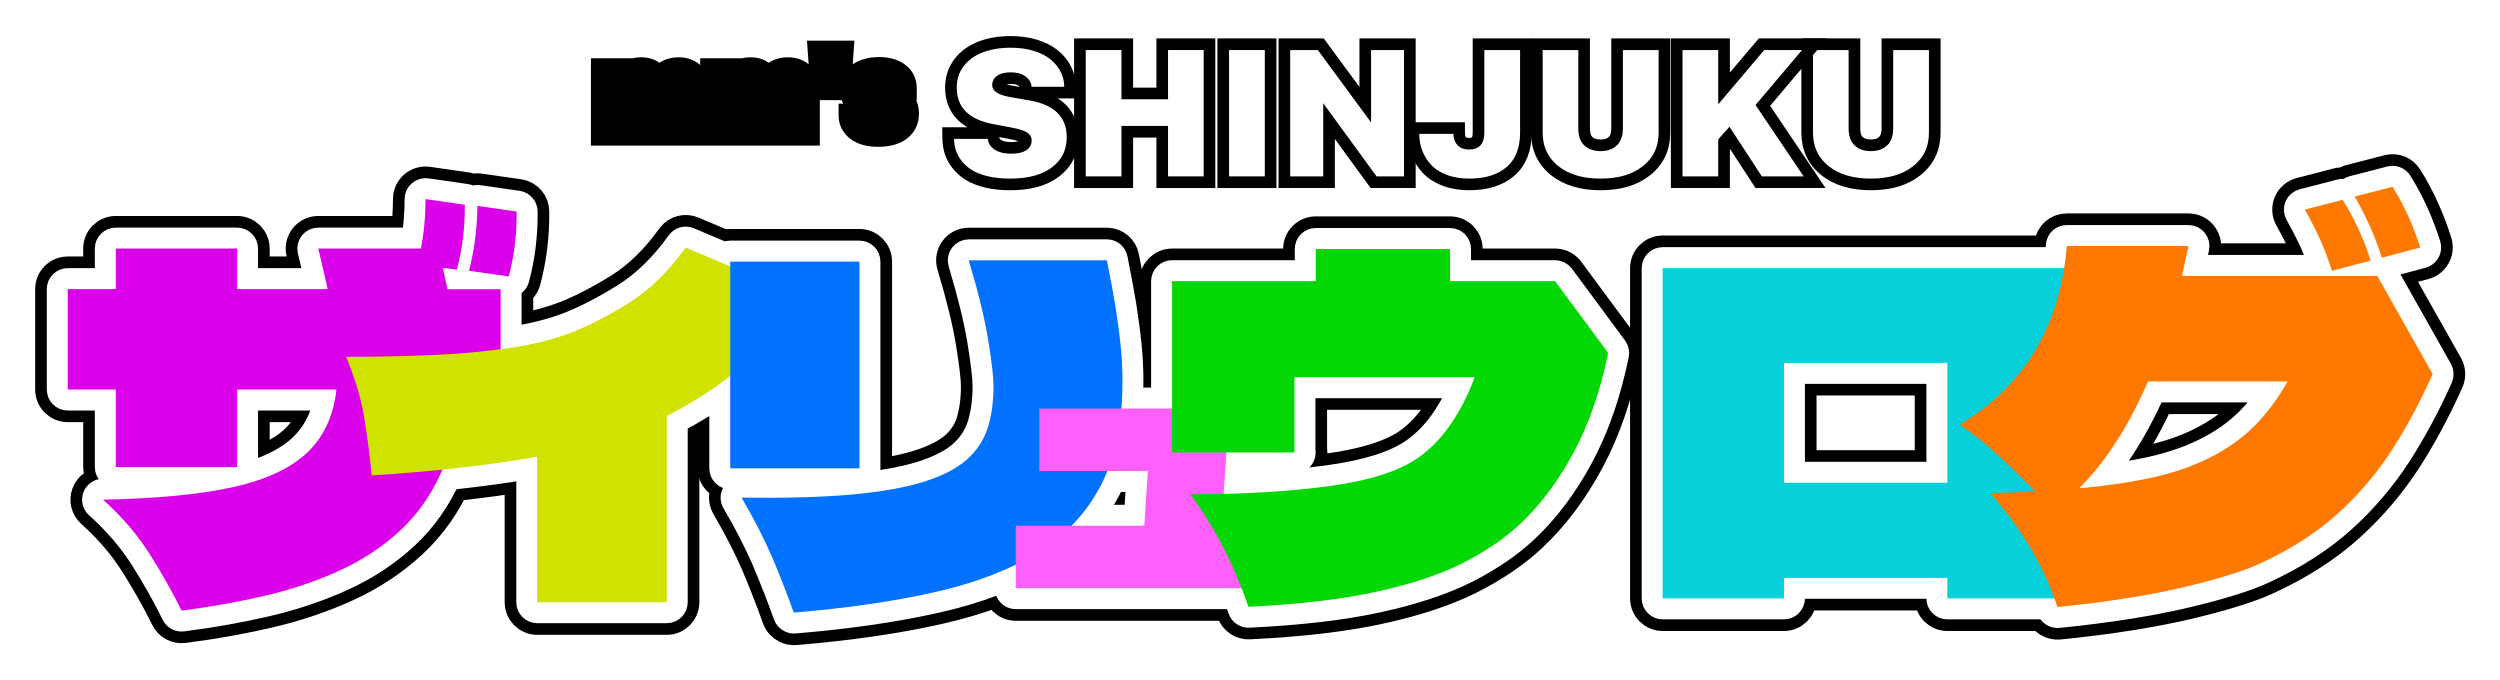<svg width="1074" height="292" viewBox="0 0 1074 292" fill="none" xmlns="http://www.w3.org/2000/svg">
<g filter="url(#filter0_d_1504_4963)">
<path d="M178.23 76.243C179.766 74.914 181.803 74.317 183.813 74.607L200.676 77.042L200.992 77.095C201.695 77.229 202.356 77.469 202.963 77.792C203.962 77.473 205.031 77.376 206.093 77.529L222.955 79.964L223.272 80.017C226.522 80.638 228.911 83.465 228.954 86.803C229.084 96.908 227.917 106.799 225.31 116.576C224.817 118.422 223.622 119.911 222.076 120.814V163.35C222.076 167.216 218.942 170.349 215.076 170.35H203.434C202.5 181.903 200.098 192.289 196.103 201.405C191.423 212.082 184.977 221.353 176.735 228.992C168.679 236.459 159.344 242.65 148.832 247.452C138.528 252.159 127.369 255.959 115.43 258.738C103.682 261.473 91.516 263.646 78.873 265.257C75.898 265.636 73.013 264.078 71.697 261.383C68.114 254.041 63.738 246.286 58.606 238.111C53.746 230.368 47.484 222.947 39.588 215.857C37.448 213.936 36.701 210.901 37.704 208.206C38.708 205.511 41.257 203.703 44.133 203.649C45.63 203.621 47.108 203.586 48.566 203.546C45.261 202.986 42.742 200.112 42.742 196.647V170.35H29.106C25.241 170.35 22.107 167.216 22.106 163.35V120.19C22.106 116.324 25.241 113.19 29.106 113.19H42.742V102.78C42.742 98.914 45.876 95.781 49.742 95.78H101.851C105.717 95.78 108.851 98.914 108.851 102.78V113.19H131.99C131.354 110.474 130.664 107.541 129.919 104.391C129.427 102.308 129.915 100.115 131.242 98.436C132.57 96.759 134.592 95.78 136.731 95.78H174.871C175.496 91.18 175.812 86.44 175.812 81.535C175.812 79.504 176.695 77.573 178.23 76.243ZM108.851 195.596C116.923 192.846 122.918 189.386 127.153 185.37C131.293 181.403 134.309 176.468 136.073 170.35H108.851V195.596Z" fill="white" stroke="black" stroke-width="14" stroke-linejoin="round"/>
<path d="M289.098 98.024C291.042 95.554 294.413 94.674 297.33 95.911L347.855 117.339C349.847 118.183 351.336 119.901 351.89 121.992C352.443 124.083 351.999 126.313 350.686 128.032C344.674 135.903 338.736 143.034 332.812 149.335C326.793 155.738 320.256 161.508 313.202 166.638C307.211 170.995 300.617 175.085 293.44 178.956V254.723C293.44 258.588 290.306 261.722 286.44 261.723H230.802C226.936 261.723 223.802 258.589 223.802 254.723V200.471C215.428 201.796 206.748 202.953 197.74 203.97C185.75 205.322 173.152 206.429 160.129 207.228C156.363 207.458 153.091 204.662 152.732 200.906C151.957 192.796 150.882 184.671 149.565 176.591C148.331 169.018 145.892 160.84 142.216 151.97C141.321 149.81 141.564 147.345 142.862 145.4C144.161 143.456 146.345 142.289 148.683 142.289C161.01 142.289 173.027 142.047 184.674 141.564C196.221 141.086 207.002 140.131 216.967 138.707C226.827 137.298 235.142 135.271 242.046 132.688C249.241 129.967 257.287 125.875 266.083 120.444C274.219 115.421 281.853 108.085 288.914 98.268L289.098 98.024Z" fill="white" stroke="black" stroke-width="14" stroke-linejoin="round"/>
<path d="M475.513 100.829L475.823 100.836C479.022 100.977 481.737 103.281 482.375 106.446C483.97 114.362 485.265 121.389 486.256 127.459C486.26 127.482 486.263 127.505 486.267 127.528C487.19 133.558 487.94 139.111 488.444 144.213C488.955 149.379 489.209 154.663 489.209 159.938C489.209 178.494 485.971 194.527 479.111 207.776C479.109 207.781 479.107 207.785 479.104 207.789C472.282 220.899 462.246 231.501 449.227 239.498C449.222 239.501 449.217 239.504 449.213 239.507C436.367 247.357 420.883 253.261 402.786 257.284L402.787 257.285C384.86 261.331 364.499 264.231 341.687 266.137C340.407 266.244 339.121 265.997 337.973 265.423L337.851 265.361C336.235 264.554 334.994 263.152 334.388 261.451C331.64 253.747 328.585 246.015 325.332 238.245H325.331C322.121 230.783 317.886 222.479 312.536 213.325C311.263 211.146 311.261 208.449 312.531 206.269C313.011 205.445 313.645 204.744 314.383 204.191H313.71C309.844 204.191 306.71 201.057 306.71 197.191V108.377C306.71 104.511 309.844 101.377 313.71 101.377H369.227C373.093 101.377 376.227 104.511 376.227 108.377V197.191C376.227 198.317 375.959 199.379 375.487 200.321C382.976 199.293 389.239 197.99 394.375 196.407C401.87 194.097 407.091 191.323 410.565 188.34C414.055 185.23 416.355 181.722 417.648 177.772C419.042 173.26 419.813 168.025 419.813 161.946C419.813 158.562 419.116 152.376 417.592 143.047L417.591 143.04C416.137 134.084 413.429 123.084 409.456 109.841C408.82 107.721 409.224 105.426 410.545 103.65C411.866 101.875 413.948 100.829 416.16 100.829H475.513Z" fill="white" stroke="black" stroke-width="14" stroke-linejoin="round"/>
<path d="M528.109 164.508L528.471 164.518C530.275 164.611 531.98 165.399 533.221 166.726C534.544 168.14 535.222 170.04 535.094 171.973L532.241 214.851H542.354C546.219 214.851 549.354 217.985 549.354 221.851V248.695C549.354 252.561 546.219 255.695 542.354 255.695H436.372C432.506 255.695 429.372 252.561 429.372 248.695V221.851C429.372 217.985 432.506 214.851 436.372 214.851H485.023L485.639 205.354H446.478C442.612 205.354 439.478 202.219 439.478 198.354V171.508C439.478 167.642 442.612 164.508 446.478 164.508H528.109Z" fill="white" stroke="black" stroke-width="14" stroke-linejoin="round"/>
<path d="M622.95 95.961C626.816 95.961 629.95 99.095 629.95 102.961V109.779H668.058L668.472 109.792C670.535 109.914 672.448 110.943 673.686 112.616L696.513 143.479C697.695 145.077 698.142 147.103 697.742 149.05C694.285 165.895 689.153 180.806 682.198 193.75C675.318 206.554 667.206 217.414 657.75 226.283L657.745 226.287C650.47 233.1 641.61 239.059 631.285 244.285C631.275 244.29 631.265 244.296 631.255 244.301C620.713 249.572 607.698 253.81 592.544 257.115L592.538 257.116C577.185 260.451 558.572 262.613 536.66 263.659C533.539 263.808 530.698 261.871 529.696 258.911C527.128 251.323 523.904 243.639 520.012 235.795C516.182 228.078 511.459 220.312 505.759 212.438C504.217 210.308 503.999 207.493 505.195 205.15C506.391 202.808 508.8 201.334 511.43 201.334C534.333 201.334 554.084 200.127 570.664 197.81L570.668 197.809C587.297 195.492 598.584 191.619 605.388 186.796C610.097 183.445 614.26 179.101 617.908 173.601C619.754 170.818 621.408 167.971 622.88 165.052H563.11V189.073C563.289 190.015 563.276 191.004 563.045 191.983C562.299 195.143 559.479 197.376 556.232 197.376H503.516C499.65 197.376 496.516 194.242 496.516 190.376V116.779C496.516 112.913 499.65 109.779 503.516 109.779H558.241V102.961C558.241 99.095 561.375 95.961 565.241 95.961H622.95Z" fill="white" stroke="black" stroke-width="14" stroke-linejoin="round"/>
<path d="M888.685 104.181C892.551 104.181 895.685 107.315 895.685 111.181V253.077C895.685 256.943 892.551 260.077 888.685 260.077H836.577C832.711 260.077 829.577 256.943 829.577 253.077V251.251H773.39V253.077C773.39 256.943 770.255 260.077 766.39 260.077H714.281C710.415 260.077 707.281 256.943 707.281 253.077V111.181C707.281 107.315 710.415 104.181 714.281 104.181H888.685ZM773.39 196.404H829.577V158.905H773.39V196.404Z" fill="white" stroke="black" stroke-width="14" stroke-linejoin="round"/>
<path d="M1026.37 69.397C1029.23 68.778 1032.2 70.014 1033.77 72.514C1036.63 77.067 1039.1 81.746 1041.18 86.423C1043.23 91.051 1044.97 95.683 1046.39 100.194C1047.17 102.682 1046.51 105.397 1044.66 107.241L1044.6 107.303C1043.73 108.174 1042.65 108.801 1041.45 109.118L1028.25 112.64L1051.17 153.275C1052.25 155.206 1052.36 157.539 1051.46 159.563C1046.09 171.611 1040.08 182.823 1033.43 193.188C1033.42 193.196 1033.42 193.204 1033.41 193.212C1026.56 203.772 1018.44 213.305 1008.98 221.864C999.37 230.567 987.746 237.984 974.288 244.244L974.289 244.245C966.528 247.925 954.849 251.468 939.74 255.077C939.731 255.079 939.722 255.081 939.713 255.083C924.302 258.702 905.908 261.604 884.578 263.756C881.314 264.085 878.259 262.104 877.229 258.989C874.825 251.721 871.486 244.165 867.072 236.382C862.719 228.707 856.985 220.749 849.746 212.45C847.956 210.399 847.518 207.495 848.624 205.007C849.729 202.519 852.176 200.897 854.898 200.85C855.934 200.831 856.959 200.807 857.973 200.781C856.859 199.719 855.726 198.646 854.569 197.566C849.389 192.736 843.868 188.262 838.006 184.199C836.063 182.852 834.931 180.616 834.997 178.252C835.062 175.888 836.317 173.717 838.333 172.48C851.661 164.3 861.627 154.375 868.526 142.637C875.472 130.818 879.648 117.074 880.915 101.13L880.95 100.792C881.394 97.318 884.355 94.685 887.892 94.685H940.183C942.29 94.685 944.285 95.634 945.614 97.269C946.943 98.903 947.465 101.05 947.036 103.112C946.727 104.593 946.41 106.068 946.092 107.529H992.73C992.03 105.701 991.275 103.867 990.459 102.031H990.458C988.615 97.943 986.466 93.757 984.057 89.468C982.993 87.573 982.869 85.292 983.721 83.294C984.573 81.296 986.305 79.806 988.409 79.263L1004.66 75.062L1004.94 74.997C1005.73 74.826 1006.53 74.798 1007.31 74.898C1008.05 74.327 1008.91 73.902 1009.84 73.662L1026.09 69.462L1026.37 69.397ZM927.324 166.88C923.325 175.642 919.03 183.482 914.503 190.382C913.064 192.575 911.602 194.679 910.122 196.697C914.76 195.995 919.084 195.205 923.085 194.318C931.707 192.409 939.182 189.84 945.514 186.674L945.575 186.644C952.561 183.234 958.434 179.096 963.263 174.321C965.53 172.08 967.698 169.603 969.778 166.88H927.324Z" fill="white" stroke="black" stroke-width="14" stroke-linejoin="round"/>
<path d="M179.867 78.134C180.854 77.279 182.164 76.894 183.456 77.081L200.318 79.517L200.521 79.551C201.359 79.711 202.106 80.099 202.704 80.644C203.601 80.083 204.674 79.85 205.735 80.003L222.598 82.439L222.802 82.473C224.891 82.872 226.426 84.689 226.454 86.834C226.581 96.722 225.439 106.385 222.894 115.932C222.443 117.622 221.077 118.847 219.446 119.181C219.53 119.524 219.576 119.882 219.576 120.251V163.35C219.576 165.835 217.561 167.849 215.076 167.85H201.105C200.333 180.116 197.936 190.994 193.813 200.401C189.262 210.787 183.008 219.769 175.036 227.158C167.183 234.437 158.073 240.483 147.793 245.179C137.647 249.813 126.648 253.56 114.863 256.304C103.202 259.019 91.119 261.175 78.557 262.776C76.644 263.02 74.79 262.019 73.944 260.286C70.315 252.849 65.892 245.016 60.724 236.782C55.729 228.826 49.312 221.229 41.258 213.997C39.882 212.762 39.402 210.811 40.047 209.078C40.692 207.346 42.331 206.184 44.18 206.149C66.247 205.735 84.13 204.047 97.919 201.147H49.742C47.257 201.147 45.242 199.133 45.242 196.647V167.85H29.106C26.621 167.85 24.607 165.835 24.606 163.35V120.19C24.606 117.705 26.621 115.69 29.106 115.69H45.242V102.78C45.242 100.295 47.257 98.281 49.742 98.28H101.851C104.336 98.28 106.351 100.295 106.351 102.78V115.69H135.137C134.944 114.851 134.746 113.994 134.541 113.119C133.872 110.262 133.142 107.161 132.352 103.815C132.035 102.477 132.349 101.067 133.202 99.988C134.056 98.909 135.356 98.28 136.731 98.28H177.031C177.884 92.887 178.312 87.318 178.312 81.535C178.312 80.23 178.88 78.989 179.867 78.134ZM106.351 196.647C106.351 197.622 106.039 198.524 105.513 199.261C115.908 196.268 123.584 192.2 128.871 187.188C134.081 182.2 137.591 175.829 139.265 167.85H106.351V196.647ZM198.508 115.751H198.57C198.562 115.744 198.552 115.737 198.544 115.729C198.532 115.737 198.52 115.744 198.508 115.751Z" fill="white" stroke="white" stroke-width="9" stroke-linejoin="round"/>
<path d="M291.062 99.571C292.312 97.983 294.479 97.418 296.354 98.213L346.879 119.641C348.159 120.184 349.117 121.288 349.473 122.632C349.828 123.976 349.542 125.41 348.698 126.515C342.725 134.336 336.842 141.398 330.991 147.623C325.078 153.914 318.657 159.579 311.731 164.616C305.481 169.162 298.546 173.424 290.94 177.458V254.723C290.94 257.208 288.926 259.222 286.44 259.223H230.802C228.316 259.223 226.302 257.208 226.302 254.723V197.534C217.082 199.05 207.479 200.356 197.46 201.486C185.513 202.834 172.958 203.936 159.977 204.732C157.556 204.881 155.453 203.083 155.222 200.669C154.441 192.498 153.358 184.318 152.033 176.188C150.762 168.386 148.259 160.019 144.525 151.012C143.95 149.623 144.106 148.039 144.94 146.789C145.775 145.539 147.18 144.789 148.683 144.789C161.042 144.789 173.094 144.547 184.777 144.062C196.396 143.581 207.262 142.618 217.32 141.182C227.305 139.755 235.798 137.693 242.907 135.035L244.302 134.496C251.325 131.716 259.053 127.723 267.396 122.571C275.866 117.342 283.731 109.756 290.944 99.728L291.062 99.571Z" fill="white" stroke="white" stroke-width="9" stroke-linejoin="round"/>
<path d="M475.513 103.329L475.713 103.334C477.769 103.425 479.514 104.906 479.924 106.94C481.316 113.847 482.477 120.066 483.405 125.555L483.789 127.862L483.796 127.906C484.715 133.913 485.458 139.418 485.956 144.459C486.458 149.541 486.709 154.742 486.709 159.938C486.709 178.215 483.518 193.827 476.891 206.627L476.887 206.635C470.283 219.324 460.571 229.597 447.918 237.368L447.909 237.373C435.343 245.052 420.124 250.872 402.223 254.85L402.222 254.849C384.439 258.861 364.202 261.747 341.478 263.646C340.655 263.714 339.829 263.556 339.091 263.187L338.969 263.125C337.931 262.606 337.133 261.706 336.743 260.612C333.982 252.868 330.914 245.106 327.655 237.319L327.031 235.886C323.853 228.673 319.762 220.734 314.694 212.063C313.876 210.663 313.875 208.929 314.691 207.527C315.508 206.125 317.017 205.272 318.64 205.293C335.848 205.52 350.48 205.16 362.511 204.226L364.882 204.031C377.441 202.889 387.438 201.161 395.111 198.796C402.834 196.415 408.413 193.496 412.233 190.203C416.028 186.819 418.587 182.944 420.025 178.548C421.511 173.753 422.313 168.252 422.313 161.946C422.313 158.336 421.583 151.968 420.06 142.645L420.059 142.64C418.58 133.534 415.84 122.419 411.851 109.122C411.442 107.76 411.701 106.284 412.55 105.143C413.399 104.001 414.738 103.329 416.16 103.329H475.513ZM369.227 103.877C371.712 103.877 373.727 105.892 373.727 108.377V197.191C373.727 199.677 371.712 201.691 369.227 201.691H313.71C311.225 201.691 309.21 199.677 309.21 197.191V108.377C309.21 105.892 311.225 103.877 313.71 103.877H369.227Z" fill="white" stroke="white" stroke-width="9" stroke-linejoin="round"/>
<path d="M528.109 167.008C529.355 167.008 530.544 167.524 531.395 168.434C532.245 169.343 532.681 170.564 532.599 171.807L529.57 217.351H542.354C544.839 217.351 546.854 219.365 546.854 221.851V248.695C546.854 251.181 544.839 253.195 542.354 253.195H436.372C433.887 253.195 431.872 251.181 431.872 248.695V221.851C431.872 219.365 433.887 217.351 436.372 217.351H487.366L488.306 202.854H446.478C443.992 202.854 441.978 200.839 441.978 198.354V171.508C441.978 169.023 443.992 167.008 446.478 167.008H528.109Z" fill="white" stroke="white" stroke-width="9" stroke-linejoin="round"/>
<path d="M622.95 98.461C625.435 98.461 627.45 100.476 627.45 102.961V112.279H668.058L668.324 112.287C669.65 112.366 670.88 113.028 671.676 114.104L694.503 144.967C695.263 145.994 695.55 147.295 695.293 148.547C691.875 165.203 686.815 179.876 679.996 192.566C673.225 205.168 665.271 215.801 656.039 224.46L656.036 224.463C648.968 231.082 640.316 236.912 630.156 242.055C630.15 242.058 630.143 242.061 630.137 242.064C619.838 247.214 607.035 251.395 592.011 254.672L592.008 254.673C576.833 257.969 558.367 260.12 536.541 261.162C534.535 261.258 532.708 260.013 532.064 258.11C529.457 250.406 526.189 242.618 522.252 234.684C518.355 226.831 513.557 218.948 507.784 210.973C506.793 209.603 506.653 207.793 507.422 206.287C508.191 204.781 509.739 203.834 511.43 203.834C534.415 203.834 554.287 202.623 571.011 200.285H571.013C587.79 197.948 599.546 194.001 606.833 188.835C611.817 185.29 616.189 180.715 619.991 174.983C622.648 170.978 624.922 166.841 626.834 162.552H560.61V189.334C560.769 190 560.778 190.708 560.612 191.409C560.133 193.44 558.319 194.876 556.232 194.876H503.516C501.03 194.876 499.016 192.861 499.016 190.376V116.779C499.016 114.294 501.03 112.279 503.516 112.279H560.741V102.961C560.741 100.476 562.756 98.461 565.241 98.461H622.95Z" fill="white" stroke="white" stroke-width="9" stroke-linejoin="round"/>
<path d="M888.685 106.681C891.17 106.681 893.185 108.695 893.185 111.181V253.077C893.185 255.562 891.17 257.577 888.685 257.577H836.577C834.092 257.577 832.077 255.562 832.077 253.077V248.751H770.89V253.077C770.89 255.562 768.875 257.577 766.39 257.577H714.281C711.796 257.577 709.781 255.562 709.781 253.077V111.181C709.781 108.695 711.796 106.681 714.281 106.681H888.685ZM770.89 198.904H832.077V156.405H770.89V198.904Z" fill="white" stroke="white" stroke-width="9" stroke-linejoin="round"/>
<path d="M1026.72 71.883C1028.61 71.393 1030.61 72.186 1031.65 73.845C1034.45 78.293 1036.86 82.866 1038.89 87.439C1040.91 91.979 1042.61 96.522 1044 100.944C1044.51 102.543 1044.08 104.289 1042.9 105.475L1042.83 105.535C1042.27 106.095 1041.58 106.498 1040.81 106.702L1024.37 111.085C1024.34 111.095 1024.3 111.102 1024.27 111.11C1024.6 111.422 1024.89 111.785 1025.13 112.196L1048.99 154.504C1049.69 155.745 1049.76 157.244 1049.18 158.546C1043.86 170.487 1037.91 181.586 1031.32 191.836C1031.32 191.841 1031.32 191.847 1031.31 191.853C1024.58 202.228 1016.6 211.595 1007.3 220.011C997.906 228.519 986.499 235.809 973.216 241.985L973.217 241.986C965.707 245.547 954.241 249.043 939.159 252.646C939.153 252.647 939.148 252.648 939.142 252.649C923.865 256.237 905.583 259.124 884.327 261.269C882.229 261.48 880.264 260.206 879.602 258.204C877.144 250.77 873.737 243.065 869.247 235.148C864.796 227.302 858.957 219.207 851.629 210.807C850.479 209.488 850.197 207.621 850.908 206.021C851.618 204.422 853.192 203.38 854.942 203.35C858.045 203.295 861.051 203.2 863.95 203.083C861.5 200.679 858.947 198.231 856.274 195.738C851.009 190.828 845.394 186.278 839.43 182.145C838.181 181.279 837.453 179.841 837.496 178.321C837.538 176.802 838.345 175.406 839.64 174.611C853.274 166.244 863.55 156.037 870.681 143.903C877.842 131.718 882.114 117.6 883.407 101.328L883.429 101.11C883.715 98.878 885.619 97.185 887.892 97.185H940.183C941.538 97.185 942.82 97.795 943.674 98.846C944.529 99.897 944.865 101.277 944.588 102.603C944.067 105.107 943.524 107.595 942.987 110.029H996.301C995.268 107.038 994.088 104.041 992.754 101.038L992.034 99.467C990.32 95.792 988.376 92.051 986.237 88.243C985.553 87.025 985.473 85.559 986.021 84.274C986.569 82.99 987.683 82.032 989.035 81.683L1005.29 77.482C1006.23 77.239 1007.2 77.313 1008.06 77.651C1008.66 76.888 1009.5 76.332 1010.46 76.083L1026.72 71.883ZM925.708 164.38C921.569 173.634 917.111 181.849 912.414 189.011C909.809 192.982 907.141 196.649 904.412 200.018C911.44 199.118 917.854 198.037 923.626 196.759C932.408 194.814 940.083 192.184 946.632 188.909L946.671 188.891C953.88 185.373 959.981 181.082 965.021 176.099C968.456 172.702 971.657 168.808 974.655 164.38H925.708Z" fill="white" stroke="white" stroke-width="9" stroke-linejoin="round"/>
<path d="M29.106 163.289V120.19H49.743V102.78H101.851V120.19H140.749C140.201 117.633 139.592 114.955 138.923 112.094C138.253 109.233 137.523 106.128 136.731 102.78H180.804C182.143 95.962 182.813 88.901 182.813 81.535L199.675 83.97C199.797 93.466 198.64 102.719 196.266 111.85L190.239 111.059C191.031 114.529 191.7 117.633 192.248 120.251H215.076V163.35H196.814C196.388 176.985 194.014 188.734 189.692 198.595C185.37 208.457 179.465 216.918 171.977 223.858C164.49 230.798 155.785 236.581 145.923 241.085C136.062 245.59 125.348 249.242 113.843 251.921C102.338 254.599 90.406 256.73 77.988 258.313C74.275 250.703 69.77 242.729 64.535 234.389C59.3 226.05 52.604 218.136 44.264 210.648C66.97 210.222 85.476 208.457 99.781 205.352C114.086 202.187 124.8 197.256 131.983 190.438C139.105 183.621 143.306 174.611 144.523 163.35H101.851V196.648H49.743V163.35H29.106V163.289ZM218.546 114.772L201.501 112.337C203.753 103.511 204.971 94.258 205.093 84.457L221.955 86.892C222.076 96.388 220.981 105.641 218.546 114.772Z" fill="#DA00E9"/>
<path d="M286.318 254.723H230.801V192.205C220.088 194.092 208.826 195.675 196.956 197.014C185.085 198.353 172.606 199.449 159.701 200.241C158.909 191.962 157.814 183.683 156.474 175.465C155.135 167.247 152.518 158.542 148.683 149.289C161.101 149.289 173.215 149.046 184.963 148.559C196.712 148.072 207.73 147.098 217.957 145.637C228.184 144.176 237.011 142.045 244.498 139.245C252.229 136.323 260.69 132.001 269.761 126.401C278.831 120.8 287.11 112.765 294.597 102.355L345.122 123.783C339.218 131.514 333.435 138.454 327.712 144.541C321.99 150.628 315.781 156.107 309.085 160.977C302.389 165.847 294.841 170.412 286.44 174.734V254.723H286.318Z" fill="#CFE200"/>
<path d="M313.71 108.377H369.227V197.192H313.71V108.377ZM340.981 259.101C338.181 251.248 335.077 243.395 331.789 235.542C328.441 227.751 324.059 219.167 318.58 209.793C337.025 210.036 352.608 209.61 365.27 208.514C377.993 207.358 388.341 205.592 396.437 203.097C404.534 200.601 410.743 197.435 415.187 193.6C419.57 189.704 422.613 185.139 424.318 179.904C425.961 174.608 426.813 168.642 426.813 161.946C426.813 157.928 426.022 151.232 424.5 141.918C422.978 132.544 420.178 121.221 416.161 107.829H475.513C477.095 115.682 478.374 122.621 479.348 128.587C480.261 134.553 480.991 139.97 481.478 144.901C481.965 149.832 482.209 154.885 482.209 159.937C482.209 177.712 479.104 192.565 472.895 204.558C466.686 216.489 457.555 226.168 445.563 233.534C433.51 240.899 418.778 246.561 401.246 250.456C383.715 254.413 363.687 257.274 341.103 259.161L340.981 259.101Z" fill="#0171FF"/>
<path d="M436.372 248.696V221.85H491.585L493.106 198.353H446.477V171.508H528.109L524.761 221.85H542.353V248.696H436.372Z" fill="#FF5FFA"/>
<path d="M556.232 190.376H503.516V116.779H565.242V102.961H622.95V116.779H668.058L690.885 147.642C687.537 163.957 682.606 178.201 676.032 190.437C669.458 202.672 661.788 212.899 652.961 221.178C646.265 227.448 637.986 233.048 628.124 238.04C618.263 242.971 605.845 247.049 591.052 250.276C576.199 253.502 557.998 255.632 536.327 256.667C533.648 248.754 530.3 240.779 526.282 232.683C522.265 224.587 517.334 216.491 511.429 208.334C534.561 208.334 554.65 207.116 571.633 204.742C588.678 202.368 601.279 198.289 609.436 192.506C614.915 188.61 619.663 183.619 623.741 177.47C627.82 171.322 631.046 164.87 633.481 158.052H556.111V190.315L556.232 190.376Z" fill="#04D804"/>
<path d="M888.685 253.078H836.577V244.251H766.389V253.078H714.281V111.181H888.685V253.078ZM766.389 203.404H836.577V151.905H766.389V203.404Z" fill="#06D1DA"/>
<path d="M1021.21 114.407L1045.07 156.714C1039.83 168.463 1033.99 179.359 1027.54 189.404C1021.02 199.448 1013.29 208.518 1004.28 216.675C995.274 224.832 984.256 231.894 971.29 237.92C964.228 241.268 953.149 244.677 938.113 248.269C923.078 251.799 904.998 254.66 883.875 256.791C881.318 249.06 877.787 241.086 873.161 232.928C868.535 224.771 862.508 216.432 855.021 207.848C861.96 207.727 868.413 207.422 874.257 207.057C869.691 202.37 864.76 197.5 859.343 192.447C853.925 187.395 848.142 182.708 841.994 178.446C856.177 169.741 867.013 159.028 874.561 146.183C882.109 133.339 886.553 118.547 887.892 101.685H940.183C939.27 106.067 938.296 110.389 937.383 114.529H1021.15L1021.21 114.407ZM922.773 159.88C918.39 170.046 913.642 178.933 908.65 186.543C903.659 194.152 898.485 200.544 893.128 205.779C904.998 204.683 915.529 203.161 924.599 201.152C933.67 199.143 941.705 196.404 948.645 192.934C956.254 189.221 962.767 184.656 968.185 179.299C973.603 173.942 978.412 167.489 982.734 159.88H922.773ZM1018.41 107.955L1001.79 112.337C1000.45 107.955 998.805 103.572 996.857 99.189C994.909 94.867 992.656 90.484 990.16 86.04L1006.41 81.84C1009.09 86.101 1011.41 90.484 1013.41 94.867C1015.42 99.25 1017.07 103.632 1018.41 107.894V107.955ZM1039.65 102.354L1023.21 106.737C1021.88 102.354 1020.23 97.971 1018.28 93.588C1016.34 89.266 1014.08 84.883 1011.59 80.44L1027.84 76.239C1030.52 80.5 1032.83 84.883 1034.78 89.266C1036.73 93.649 1038.37 98.032 1039.71 102.293L1039.65 102.354Z" fill="#FF7800"/>
<mask id="path-22-outside-1_1504_4963" maskUnits="userSpaceOnUse" x="253.035" y="12.556" width="142" height="47" fill="black">
<rect fill="white" x="253.035" y="12.556" width="142" height="47"/>
<path d="M258.863 53.556V26.026H267.474V30.499H267.936C268.108 29.933 268.373 29.377 268.733 28.828C269.093 28.28 269.564 27.757 270.147 27.26C270.747 26.763 271.492 26.369 272.383 26.078C273.291 25.769 274.294 25.615 275.39 25.615C277.395 25.615 279.032 26.069 280.3 26.977C281.585 27.869 282.442 29.077 282.87 30.602H283.23C283.676 29.299 284.627 28.143 286.083 27.132C287.54 26.121 289.365 25.615 291.558 25.615C294.283 25.615 296.408 26.446 297.933 28.108C299.475 29.753 300.247 31.938 300.247 34.663V53.556H291.327V37.439C291.327 35.811 290.976 34.637 290.273 33.918C289.588 33.181 288.697 32.812 287.6 32.812C286.418 32.812 285.484 33.215 284.798 34.02C284.13 34.809 283.796 36 283.796 37.593V53.556H275.313V37.542C275.313 35.845 274.954 34.637 274.234 33.918C273.531 33.181 272.632 32.812 271.535 32.812C270.421 32.812 269.513 33.189 268.81 33.943C268.108 34.697 267.756 35.897 267.756 37.542V53.556H258.863ZM305.799 53.556V26.026H314.41V30.499H314.872C315.044 29.933 315.309 29.377 315.669 28.828C316.029 28.28 316.5 27.757 317.083 27.26C317.683 26.763 318.428 26.369 319.319 26.078C320.227 25.769 321.23 25.615 322.327 25.615C324.331 25.615 325.968 26.069 327.236 26.977C328.521 27.869 329.378 29.077 329.806 30.602H330.166C330.612 29.299 331.563 28.143 333.019 27.132C334.476 26.121 336.301 25.615 338.494 25.615C341.219 25.615 343.344 26.446 344.869 28.108C346.411 29.753 347.183 31.938 347.183 34.663V53.556H338.263V37.439C338.263 35.811 337.912 34.637 337.209 33.918C336.524 33.181 335.633 32.812 334.536 32.812C333.354 32.812 332.42 33.215 331.734 34.02C331.066 34.809 330.732 36 330.732 37.593V53.556H322.249V37.542C322.249 35.845 321.89 34.637 321.17 33.918C320.467 33.181 319.568 32.812 318.471 32.812C317.357 32.812 316.449 33.189 315.746 33.943C315.044 34.697 314.692 35.897 314.692 37.542V53.556H305.799ZM352.041 18.469H361.68L360.6 34.02H353.146L352.041 18.469ZM365.253 45.536H373.889C373.958 46.341 374.335 47.01 375.02 47.541C375.706 48.072 376.588 48.338 377.668 48.338C378.85 48.338 379.733 48.106 380.315 47.644C380.915 47.164 381.215 46.538 381.215 45.767C381.215 45.459 381.155 45.185 381.035 44.945C380.915 44.705 380.718 44.499 380.444 44.328C380.17 44.139 379.896 43.985 379.621 43.865C379.347 43.745 378.97 43.634 378.49 43.531C378.028 43.411 377.616 43.317 377.257 43.248C376.914 43.18 376.443 43.103 375.843 43.017C375.26 42.914 374.798 42.828 374.455 42.76C373.187 42.52 372.064 42.203 371.088 41.809C370.111 41.398 369.211 40.875 368.389 40.241C367.566 39.59 366.932 38.776 366.486 37.799C366.058 36.805 365.844 35.666 365.844 34.38C365.844 32.821 366.161 31.459 366.795 30.293C367.429 29.128 368.303 28.211 369.417 27.543C370.531 26.858 371.773 26.352 373.144 26.026C374.532 25.684 376.048 25.512 377.694 25.512C381.069 25.512 383.768 26.258 385.79 27.749C387.83 29.222 388.849 31.322 388.849 34.046H381.138C381.035 33.258 380.684 32.59 380.084 32.041C379.501 31.476 378.67 31.193 377.591 31.193C376.528 31.193 375.706 31.424 375.123 31.887C374.54 32.35 374.249 32.958 374.249 33.712C374.249 34.038 374.326 34.337 374.48 34.612C374.635 34.886 374.883 35.126 375.226 35.331C375.586 35.52 375.92 35.691 376.228 35.845C376.554 35.983 377 36.111 377.565 36.231C378.131 36.334 378.576 36.419 378.902 36.488C379.244 36.539 379.733 36.617 380.367 36.719C381.001 36.805 381.429 36.865 381.652 36.899C384.291 37.328 386.304 38.176 387.692 39.444C389.098 40.695 389.8 42.468 389.8 44.765C389.8 47.661 388.712 49.94 386.536 51.602C384.36 53.247 381.258 54.07 377.231 54.07C373.427 54.07 370.479 53.282 368.389 51.705C366.298 50.128 365.253 48.072 365.253 45.536Z"/>
</mask>
<path d="M258.863 53.556V26.026H267.474V30.499H267.936C268.108 29.933 268.373 29.377 268.733 28.828C269.093 28.28 269.564 27.757 270.147 27.26C270.747 26.763 271.492 26.369 272.383 26.078C273.291 25.769 274.294 25.615 275.39 25.615C277.395 25.615 279.032 26.069 280.3 26.977C281.585 27.869 282.442 29.077 282.87 30.602H283.23C283.676 29.299 284.627 28.143 286.083 27.132C287.54 26.121 289.365 25.615 291.558 25.615C294.283 25.615 296.408 26.446 297.933 28.108C299.475 29.753 300.247 31.938 300.247 34.663V53.556H291.327V37.439C291.327 35.811 290.976 34.637 290.273 33.918C289.588 33.181 288.697 32.812 287.6 32.812C286.418 32.812 285.484 33.215 284.798 34.02C284.13 34.809 283.796 36 283.796 37.593V53.556H275.313V37.542C275.313 35.845 274.954 34.637 274.234 33.918C273.531 33.181 272.632 32.812 271.535 32.812C270.421 32.812 269.513 33.189 268.81 33.943C268.108 34.697 267.756 35.897 267.756 37.542V53.556H258.863ZM305.799 53.556V26.026H314.41V30.499H314.872C315.044 29.933 315.309 29.377 315.669 28.828C316.029 28.28 316.5 27.757 317.083 27.26C317.683 26.763 318.428 26.369 319.319 26.078C320.227 25.769 321.23 25.615 322.327 25.615C324.331 25.615 325.968 26.069 327.236 26.977C328.521 27.869 329.378 29.077 329.806 30.602H330.166C330.612 29.299 331.563 28.143 333.019 27.132C334.476 26.121 336.301 25.615 338.494 25.615C341.219 25.615 343.344 26.446 344.869 28.108C346.411 29.753 347.183 31.938 347.183 34.663V53.556H338.263V37.439C338.263 35.811 337.912 34.637 337.209 33.918C336.524 33.181 335.633 32.812 334.536 32.812C333.354 32.812 332.42 33.215 331.734 34.02C331.066 34.809 330.732 36 330.732 37.593V53.556H322.249V37.542C322.249 35.845 321.89 34.637 321.17 33.918C320.467 33.181 319.568 32.812 318.471 32.812C317.357 32.812 316.449 33.189 315.746 33.943C315.044 34.697 314.692 35.897 314.692 37.542V53.556H305.799ZM352.041 18.469H361.68L360.6 34.02H353.146L352.041 18.469ZM365.253 45.536H373.889C373.958 46.341 374.335 47.01 375.02 47.541C375.706 48.072 376.588 48.338 377.668 48.338C378.85 48.338 379.733 48.106 380.315 47.644C380.915 47.164 381.215 46.538 381.215 45.767C381.215 45.459 381.155 45.185 381.035 44.945C380.915 44.705 380.718 44.499 380.444 44.328C380.17 44.139 379.896 43.985 379.621 43.865C379.347 43.745 378.97 43.634 378.49 43.531C378.028 43.411 377.616 43.317 377.257 43.248C376.914 43.18 376.443 43.103 375.843 43.017C375.26 42.914 374.798 42.828 374.455 42.76C373.187 42.52 372.064 42.203 371.088 41.809C370.111 41.398 369.211 40.875 368.389 40.241C367.566 39.59 366.932 38.776 366.486 37.799C366.058 36.805 365.844 35.666 365.844 34.38C365.844 32.821 366.161 31.459 366.795 30.293C367.429 29.128 368.303 28.211 369.417 27.543C370.531 26.858 371.773 26.352 373.144 26.026C374.532 25.684 376.048 25.512 377.694 25.512C381.069 25.512 383.768 26.258 385.79 27.749C387.83 29.222 388.849 31.322 388.849 34.046H381.138C381.035 33.258 380.684 32.59 380.084 32.041C379.501 31.476 378.67 31.193 377.591 31.193C376.528 31.193 375.706 31.424 375.123 31.887C374.54 32.35 374.249 32.958 374.249 33.712C374.249 34.038 374.326 34.337 374.48 34.612C374.635 34.886 374.883 35.126 375.226 35.331C375.586 35.52 375.92 35.691 376.228 35.845C376.554 35.983 377 36.111 377.565 36.231C378.131 36.334 378.576 36.419 378.902 36.488C379.244 36.539 379.733 36.617 380.367 36.719C381.001 36.805 381.429 36.865 381.652 36.899C384.291 37.328 386.304 38.176 387.692 39.444C389.098 40.695 389.8 42.468 389.8 44.765C389.8 47.661 388.712 49.94 386.536 51.602C384.36 53.247 381.258 54.07 377.231 54.07C373.427 54.07 370.479 53.282 368.389 51.705C366.298 50.128 365.253 48.072 365.253 45.536Z" fill="white"/>
<path d="M258.863 53.556H253.863V58.556H258.863V53.556ZM258.863 26.026V21.026H253.863V26.026H258.863ZM267.474 26.026H272.474V21.026H267.474V26.026ZM267.474 30.499H262.474V35.499H267.474V30.499ZM267.936 30.499V35.499H271.646L272.721 31.949L267.936 30.499ZM270.147 27.26L266.957 23.41L266.929 23.433L266.902 23.456L270.147 27.26ZM272.383 26.078L273.937 30.83L273.964 30.821L273.991 30.812L272.383 26.078ZM280.3 26.977L277.389 31.042L277.42 31.065L277.451 31.086L280.3 26.977ZM282.87 30.602L278.057 31.954L279.081 35.602H282.87V30.602ZM283.23 30.602V35.602H286.804L287.961 32.22L283.23 30.602ZM286.083 27.132L283.232 23.024L286.083 27.132ZM297.933 28.108L294.249 31.489L294.267 31.509L294.285 31.528L297.933 28.108ZM300.247 53.556V58.556H305.247V53.556H300.247ZM291.327 53.556H286.327V58.556H291.327V53.556ZM290.273 33.918L286.612 37.323L286.653 37.367L286.695 37.41L290.273 33.918ZM284.798 34.02L280.991 30.78L280.984 30.787L284.798 34.02ZM283.796 53.556V58.556H288.796V53.556H283.796ZM275.313 53.556H270.313V58.556H275.313V53.556ZM274.234 33.918L270.615 37.368L270.656 37.411L270.698 37.453L274.234 33.918ZM268.81 33.943L265.152 30.535L268.81 33.943ZM267.756 53.556V58.556H272.756V53.556H267.756ZM258.863 53.556H263.863V26.026H258.863H253.863V53.556H258.863ZM258.863 26.026V31.026H267.474V26.026V21.026H258.863V26.026ZM267.474 26.026H262.474V30.499H267.474H272.474V26.026H267.474ZM267.474 30.499V35.499H267.936V30.499V25.499H267.474V30.499ZM267.936 30.499L272.721 31.949C272.74 31.889 272.787 31.763 272.913 31.571L268.733 28.828L264.553 26.085C263.959 26.99 263.476 27.978 263.151 29.049L267.936 30.499ZM268.733 28.828L272.913 31.571C272.974 31.479 273.111 31.304 273.392 31.064L270.147 27.26L266.902 23.456C266.018 24.21 265.212 25.081 264.553 26.085L268.733 28.828ZM270.147 27.26L273.337 31.11C273.365 31.087 273.524 30.965 273.937 30.83L272.383 26.078L270.829 21.325C269.46 21.773 268.128 22.44 266.957 23.41L270.147 27.26ZM272.383 26.078L273.991 30.812C274.313 30.703 274.763 30.615 275.39 30.615V25.615V20.615C273.824 20.615 272.27 20.836 270.775 21.343L272.383 26.078ZM275.39 25.615V30.615C276.649 30.615 277.183 30.895 277.389 31.042L280.3 26.977L283.211 22.913C280.88 21.243 278.142 20.615 275.39 20.615V25.615ZM280.3 26.977L277.451 31.086C277.767 31.306 277.938 31.532 278.057 31.954L282.87 30.602L287.684 29.25C286.946 26.621 285.403 24.431 283.149 22.868L280.3 26.977ZM282.87 30.602V35.602H283.23V30.602V25.602H282.87V30.602ZM283.23 30.602L287.961 32.22C287.974 32.184 288.101 31.818 288.935 31.239L286.083 27.132L283.232 23.024C281.153 24.468 279.378 26.415 278.499 28.983L283.23 30.602ZM286.083 27.132L288.935 31.239C289.374 30.934 290.14 30.615 291.558 30.615V25.615V20.615C288.59 20.615 285.706 21.307 283.232 23.024L286.083 27.132ZM291.558 25.615V30.615C293.198 30.615 293.865 31.07 294.249 31.489L297.933 28.108L301.617 24.728C298.951 21.822 295.369 20.615 291.558 20.615V25.615ZM297.933 28.108L294.285 31.528C294.785 32.061 295.247 32.929 295.247 34.663H300.247H305.247C305.247 30.948 304.166 27.446 301.581 24.689L297.933 28.108ZM300.247 34.663H295.247V53.556H300.247H305.247V34.663H300.247ZM300.247 53.556V48.556H291.327V53.556V58.556H300.247V53.556ZM291.327 53.556H296.327V37.439H291.327H286.327V53.556H291.327ZM291.327 37.439H296.327C296.327 35.276 295.89 32.514 293.851 30.425L290.273 33.918L286.695 37.41C286.372 37.079 286.28 36.792 286.274 36.771C286.271 36.763 286.286 36.809 286.3 36.925C286.315 37.041 286.327 37.209 286.327 37.439H291.327ZM290.273 33.918L293.934 30.512C292.212 28.661 289.947 27.812 287.6 27.812V32.812V37.812C287.582 37.812 287.418 37.808 287.18 37.709C286.933 37.607 286.737 37.457 286.612 37.323L290.273 33.918ZM287.6 32.812V27.812C285.146 27.812 282.745 28.718 280.991 30.78L284.798 34.02L288.606 37.261C288.472 37.419 288.259 37.591 287.993 37.706C287.741 37.814 287.58 37.812 287.6 37.812V32.812ZM284.798 34.02L280.984 30.787C279.23 32.856 278.796 35.428 278.796 37.593H283.796H288.796C288.796 37.368 288.808 37.195 288.823 37.069C288.838 36.943 288.855 36.876 288.86 36.855C288.871 36.818 288.825 37.002 288.612 37.254L284.798 34.02ZM283.796 37.593H278.796V53.556H283.796H288.796V37.593H283.796ZM283.796 53.556V48.556H275.313V53.556V58.556H283.796V53.556ZM275.313 53.556H280.313V37.542H275.313H270.313V53.556H275.313ZM275.313 37.542H280.313C280.313 35.355 279.887 32.499 277.769 30.382L274.234 33.918L270.698 37.453C270.347 37.101 270.253 36.796 270.252 36.791C270.251 36.789 270.268 36.845 270.284 36.976C270.3 37.106 270.313 37.292 270.313 37.542H275.313ZM274.234 33.918L277.852 30.467C276.128 28.659 273.881 27.812 271.535 27.812V32.812V37.812C271.516 37.812 271.361 37.807 271.137 37.716C270.905 37.621 270.726 37.484 270.615 37.368L274.234 33.918ZM271.535 32.812V27.812C269.159 27.812 266.883 28.678 265.152 30.535L268.81 33.943L272.468 37.352C272.356 37.472 272.173 37.614 271.935 37.713C271.706 37.808 271.549 37.812 271.535 37.812V32.812ZM268.81 33.943L265.152 30.535C263.198 32.632 262.756 35.351 262.756 37.542H267.756H272.756C272.756 37.306 272.769 37.13 272.784 37.004C272.8 36.879 272.816 36.82 272.818 36.814C272.821 36.804 272.749 37.05 272.468 37.352L268.81 33.943ZM267.756 37.542H262.756V53.556H267.756H272.756V37.542H267.756ZM267.756 53.556V48.556H258.863V53.556V58.556H267.756V53.556ZM305.799 53.556H300.799V58.556H305.799V53.556ZM305.799 26.026V21.026H300.799V26.026H305.799ZM314.41 26.026H319.41V21.026H314.41V26.026ZM314.41 30.499H309.41V35.499H314.41V30.499ZM314.872 30.499V35.499H318.582L319.657 31.949L314.872 30.499ZM317.083 27.26L313.893 23.41L313.865 23.433L313.838 23.456L317.083 27.26ZM319.319 26.078L320.873 30.83L320.9 30.821L320.927 30.812L319.319 26.078ZM327.236 26.977L324.325 31.042L324.356 31.065L324.387 31.086L327.236 26.977ZM329.806 30.602L324.993 31.954L326.017 35.602H329.806V30.602ZM330.166 30.602V35.602H333.74L334.897 32.22L330.166 30.602ZM333.019 27.132L330.168 23.024L333.019 27.132ZM344.869 28.108L341.185 31.489L341.203 31.509L341.221 31.528L344.869 28.108ZM347.183 53.556V58.556H352.183V53.556H347.183ZM338.263 53.556H333.263V58.556H338.263V53.556ZM337.209 33.918L333.548 37.323L333.589 37.367L333.631 37.41L337.209 33.918ZM331.734 34.02L327.927 30.78L327.92 30.787L331.734 34.02ZM330.732 53.556V58.556H335.732V53.556H330.732ZM322.249 53.556H317.249V58.556H322.249V53.556ZM321.17 33.918L317.551 37.368L317.592 37.411L317.634 37.453L321.17 33.918ZM315.746 33.943L312.088 30.535L315.746 33.943ZM314.692 53.556V58.556H319.692V53.556H314.692ZM305.799 53.556H310.799V26.026H305.799H300.799V53.556H305.799ZM305.799 26.026V31.026H314.41V26.026V21.026H305.799V26.026ZM314.41 26.026H309.41V30.499H314.41H319.41V26.026H314.41ZM314.41 30.499V35.499H314.872V30.499V25.499H314.41V30.499ZM314.872 30.499L319.657 31.949C319.676 31.889 319.723 31.763 319.849 31.571L315.669 28.828L311.489 26.085C310.895 26.99 310.412 27.978 310.087 29.049L314.872 30.499ZM315.669 28.828L319.849 31.571C319.91 31.479 320.047 31.304 320.328 31.064L317.083 27.26L313.838 23.456C312.954 24.21 312.148 25.081 311.489 26.085L315.669 28.828ZM317.083 27.26L320.273 31.11C320.301 31.087 320.46 30.965 320.873 30.83L319.319 26.078L317.765 21.325C316.396 21.773 315.064 22.44 313.893 23.41L317.083 27.26ZM319.319 26.078L320.927 30.812C321.249 30.703 321.7 30.615 322.327 30.615V25.615V20.615C320.76 20.615 319.206 20.836 317.711 21.343L319.319 26.078ZM322.327 25.615V30.615C323.585 30.615 324.119 30.895 324.325 31.042L327.236 26.977L330.147 22.913C327.816 21.243 325.078 20.615 322.327 20.615V25.615ZM327.236 26.977L324.387 31.086C324.703 31.306 324.874 31.532 324.993 31.954L329.806 30.602L334.62 29.25C333.882 26.621 332.339 24.431 330.085 22.868L327.236 26.977ZM329.806 30.602V35.602H330.166V30.602V25.602H329.806V30.602ZM330.166 30.602L334.897 32.22C334.91 32.184 335.037 31.818 335.871 31.239L333.019 27.132L330.168 23.024C328.089 24.468 326.314 26.415 325.435 28.983L330.166 30.602ZM333.019 27.132L335.871 31.239C336.31 30.934 337.076 30.615 338.494 30.615V25.615V20.615C335.526 20.615 332.642 21.307 330.168 23.024L333.019 27.132ZM338.494 25.615V30.615C340.134 30.615 340.801 31.07 341.185 31.489L344.869 28.108L348.553 24.728C345.887 21.822 342.305 20.615 338.494 20.615V25.615ZM344.869 28.108L341.221 31.528C341.721 32.061 342.183 32.929 342.183 34.663H347.183H352.183C352.183 30.948 351.102 27.446 348.517 24.689L344.869 28.108ZM347.183 34.663H342.183V53.556H347.183H352.183V34.663H347.183ZM347.183 53.556V48.556H338.263V53.556V58.556H347.183V53.556ZM338.263 53.556H343.263V37.439H338.263H333.263V53.556H338.263ZM338.263 37.439H343.263C343.263 35.276 342.826 32.514 340.787 30.425L337.209 33.918L333.631 37.41C333.308 37.079 333.216 36.792 333.21 36.771C333.207 36.763 333.222 36.809 333.236 36.925C333.251 37.041 333.263 37.209 333.263 37.439H338.263ZM337.209 33.918L340.87 30.512C339.148 28.661 336.883 27.812 334.536 27.812V32.812V37.812C334.518 37.812 334.354 37.808 334.116 37.709C333.869 37.607 333.673 37.457 333.548 37.323L337.209 33.918ZM334.536 32.812V27.812C332.082 27.812 329.681 28.718 327.927 30.78L331.734 34.02L335.542 37.261C335.408 37.419 335.195 37.591 334.929 37.706C334.677 37.814 334.516 37.812 334.536 37.812V32.812ZM331.734 34.02L327.92 30.787C326.166 32.856 325.732 35.428 325.732 37.593H330.732H335.732C335.732 37.368 335.744 37.195 335.759 37.069C335.774 36.943 335.791 36.876 335.797 36.855C335.807 36.818 335.761 37.002 335.548 37.254L331.734 34.02ZM330.732 37.593H325.732V53.556H330.732H335.732V37.593H330.732ZM330.732 53.556V48.556H322.249V53.556V58.556H330.732V53.556ZM322.249 53.556H327.249V37.542H322.249H317.249V53.556H322.249ZM322.249 37.542H327.249C327.249 35.355 326.823 32.499 324.705 30.382L321.17 33.918L317.634 37.453C317.283 37.101 317.189 36.796 317.188 36.791C317.187 36.789 317.204 36.845 317.22 36.976C317.236 37.106 317.249 37.292 317.249 37.542H322.249ZM321.17 33.918L324.788 30.467C323.064 28.659 320.817 27.812 318.471 27.812V32.812V37.812C318.452 37.812 318.297 37.807 318.073 37.716C317.841 37.621 317.662 37.484 317.551 37.368L321.17 33.918ZM318.471 32.812V27.812C316.095 27.812 313.819 28.678 312.088 30.535L315.746 33.943L319.404 37.352C319.292 37.472 319.109 37.614 318.871 37.713C318.642 37.808 318.485 37.812 318.471 37.812V32.812ZM315.746 33.943L312.088 30.535C310.134 32.632 309.692 35.351 309.692 37.542H314.692H319.692C319.692 37.306 319.705 37.13 319.721 37.004C319.736 36.879 319.752 36.82 319.754 36.814C319.757 36.804 319.685 37.05 319.404 37.352L315.746 33.943ZM314.692 37.542H309.692V53.556H314.692H319.692V37.542H314.692ZM314.692 53.556V48.556H305.799V53.556V58.556H314.692V53.556ZM352.041 18.469V13.469H346.673L347.053 18.824L352.041 18.469ZM361.68 18.469L366.668 18.816L367.039 13.469H361.68V18.469ZM360.6 34.02V39.02H365.265L365.588 34.367L360.6 34.02ZM353.146 34.02L348.159 34.375L348.489 39.02H353.146V34.02ZM352.041 18.469V23.469H361.68V18.469V13.469H352.041V18.469ZM361.68 18.469L356.692 18.123L355.612 33.674L360.6 34.02L365.588 34.367L366.668 18.816L361.68 18.469ZM360.6 34.02V29.02H353.146V34.02V39.02H360.6V34.02ZM353.146 34.02L358.133 33.666L357.028 18.115L352.041 18.469L347.053 18.824L348.159 34.375L353.146 34.02ZM365.253 45.536V40.536H360.253V45.536H365.253ZM373.889 45.536L378.871 45.112L378.482 40.536H373.889V45.536ZM380.315 47.644L383.425 51.559L383.432 51.554L383.439 51.548L380.315 47.644ZM380.444 44.328L377.611 48.448L377.701 48.51L377.794 48.568L380.444 44.328ZM379.621 43.865L381.625 39.284L379.621 43.865ZM378.49 43.531L377.236 48.371L377.339 48.398L377.443 48.42L378.49 43.531ZM377.257 43.248L376.276 48.151L376.298 48.156L376.321 48.16L377.257 43.248ZM375.843 43.017L374.974 47.941L375.055 47.955L375.136 47.967L375.843 43.017ZM374.455 42.76L375.435 37.857L375.41 37.852L375.384 37.847L374.455 42.76ZM371.088 41.809L369.147 46.417L369.182 46.431L369.217 46.446L371.088 41.809ZM368.389 40.241L365.285 44.161L365.31 44.181L365.336 44.201L368.389 40.241ZM366.486 37.799L361.895 39.778L361.916 39.826L361.937 39.874L366.486 37.799ZM369.417 27.543L371.989 31.83L372.013 31.816L372.037 31.801L369.417 27.543ZM373.144 26.026L374.299 30.891L374.321 30.886L374.342 30.881L373.144 26.026ZM385.79 27.749L382.823 31.773L382.842 31.787L382.862 31.801L385.79 27.749ZM388.849 34.046V39.046H393.849V34.046H388.849ZM381.138 34.046L376.18 34.693L376.748 39.046H381.138V34.046ZM380.084 32.041L376.602 35.629L376.655 35.681L376.71 35.731L380.084 32.041ZM375.226 35.331L372.653 39.619L372.778 39.693L372.906 39.761L375.226 35.331ZM376.228 35.845L373.992 40.318L374.138 40.39L374.288 40.454L376.228 35.845ZM377.565 36.231L376.527 41.122L376.599 41.137L376.671 41.15L377.565 36.231ZM378.902 36.488L377.872 41.381L378.015 41.411L378.16 41.433L378.902 36.488ZM380.367 36.719L379.566 41.655L379.632 41.666L379.697 41.674L380.367 36.719ZM381.652 36.899L382.453 31.964L382.433 31.961L382.412 31.957L381.652 36.899ZM387.692 39.444L384.32 43.136L384.344 43.157L384.368 43.178L387.692 39.444ZM386.536 51.602L389.551 55.591L389.561 55.583L389.571 55.576L386.536 51.602ZM365.253 45.536V50.536H373.889V45.536V40.536H365.253V45.536ZM373.889 45.536L368.907 45.96C369.104 48.268 370.258 50.175 371.957 51.493L375.02 47.541L378.083 43.589C378.198 43.678 378.4 43.868 378.578 44.185C378.761 44.508 378.848 44.839 378.871 45.112L373.889 45.536ZM375.02 47.541L371.957 51.493C373.716 52.856 375.756 53.338 377.668 53.338V48.338V43.338C377.535 43.338 377.539 43.321 377.637 43.351C377.746 43.383 377.911 43.456 378.083 43.589L375.02 47.541ZM377.668 48.338V53.338C379.357 53.338 381.57 53.032 383.425 51.559L380.315 47.644L377.206 43.728C377.566 43.442 377.867 43.349 377.949 43.328C378.022 43.308 377.95 43.338 377.668 43.338V48.338ZM380.315 47.644L383.439 51.548C385.23 50.115 386.215 48.05 386.215 45.767H381.215H376.215C376.215 45.489 376.273 45.087 376.482 44.653C376.69 44.218 376.969 43.918 377.192 43.739L380.315 47.644ZM381.215 45.767H386.215C386.215 44.799 386.023 43.74 385.507 42.709L381.035 44.945L376.563 47.181C376.287 46.629 376.215 46.118 376.215 45.767H381.215ZM381.035 44.945L385.507 42.709C384.898 41.491 383.987 40.646 383.094 40.088L380.444 44.328L377.794 48.568C377.449 48.352 376.932 47.919 376.563 47.181L381.035 44.945ZM380.444 44.328L383.277 40.208C382.77 39.859 382.22 39.544 381.625 39.284L379.621 43.865L377.617 48.446C377.571 48.426 377.569 48.419 377.611 48.448L380.444 44.328ZM379.621 43.865L381.625 39.284C380.912 38.972 380.166 38.777 379.538 38.642L378.49 43.531L377.443 48.42C377.587 48.451 377.675 48.474 377.716 48.487C377.736 48.492 377.737 48.493 377.723 48.488C377.709 48.483 377.672 48.47 377.617 48.446L379.621 43.865ZM378.49 43.531L379.745 38.691C379.207 38.551 378.686 38.431 378.192 38.337L377.257 43.248L376.321 48.16C376.547 48.203 376.849 48.271 377.236 48.371L378.49 43.531ZM377.257 43.248L378.237 38.345C377.762 38.25 377.186 38.158 376.55 38.067L375.843 43.017L375.136 47.967C375.7 48.047 376.066 48.109 376.276 48.151L377.257 43.248ZM375.843 43.017L376.712 38.093C376.145 37.993 375.724 37.915 375.435 37.857L374.455 42.76L373.474 47.663C373.871 47.742 374.376 47.835 374.974 47.941L375.843 43.017ZM374.455 42.76L375.384 37.847C374.369 37.655 373.572 37.42 372.958 37.172L371.088 41.809L369.217 46.446C370.556 46.986 372.004 47.385 373.525 47.673L374.455 42.76ZM371.088 41.809L373.028 37.201C372.44 36.953 371.915 36.646 371.441 36.281L368.389 40.241L365.336 44.201C366.507 45.103 367.782 45.842 369.147 46.417L371.088 41.809ZM368.389 40.241L371.492 36.321C371.306 36.173 371.16 35.997 371.036 35.724L366.486 37.799L361.937 39.874C362.704 41.554 363.826 43.006 365.285 44.161L368.389 40.241ZM366.486 37.799L371.078 35.82C370.965 35.557 370.844 35.11 370.844 34.38H365.844H360.844C360.844 36.221 361.151 38.053 361.895 39.778L366.486 37.799ZM365.844 34.38H370.844C370.844 33.509 371.017 32.996 371.187 32.683L366.795 30.293L362.403 27.904C361.305 29.921 360.844 32.133 360.844 34.38H365.844ZM366.795 30.293L371.187 32.683C371.404 32.284 371.657 32.03 371.989 31.83L369.417 27.543L366.844 23.256C364.949 24.393 363.454 25.972 362.403 27.904L366.795 30.293ZM369.417 27.543L372.037 31.801C372.664 31.415 373.406 31.103 374.299 30.891L373.144 26.026L371.989 21.162C370.14 21.601 368.397 22.3 366.796 23.285L369.417 27.543ZM373.144 26.026L374.342 30.881C375.285 30.648 376.393 30.512 377.694 30.512V25.512V20.512C375.704 20.512 373.779 20.719 371.945 21.172L373.144 26.026ZM377.694 25.512V30.512C380.364 30.512 381.913 31.102 382.823 31.773L385.79 27.749L388.758 23.724C385.624 21.414 381.774 20.512 377.694 20.512V25.512ZM385.79 27.749L382.862 31.801C383.479 32.247 383.849 32.771 383.849 34.046H388.849H393.849C393.849 29.872 392.18 26.197 388.719 23.696L385.79 27.749ZM388.849 34.046V29.046H381.138V34.046V39.046H388.849V34.046ZM381.138 34.046L386.096 33.399C385.837 31.413 384.907 29.676 383.458 28.351L380.084 32.041L376.71 35.731C376.616 35.645 376.485 35.496 376.372 35.28C376.257 35.063 376.201 34.854 376.18 34.693L381.138 34.046ZM380.084 32.041L383.566 28.453C381.776 26.715 379.529 26.193 377.591 26.193V31.193V36.193C377.704 36.193 377.62 36.209 377.413 36.139C377.186 36.061 376.884 35.903 376.602 35.629L380.084 32.041ZM377.591 31.193V26.193C375.871 26.193 373.79 26.561 372.014 27.971L375.123 31.887L378.233 35.803C377.933 36.041 377.664 36.142 377.531 36.18C377.41 36.214 377.411 36.193 377.591 36.193V31.193ZM375.123 31.887L372.014 27.971C370.218 29.397 369.249 31.457 369.249 33.712H374.249H379.249C379.249 33.994 379.191 34.404 378.977 34.85C378.763 35.297 378.473 35.611 378.233 35.803L375.123 31.887ZM374.249 33.712H369.249C369.249 34.865 369.532 36.014 370.123 37.063L374.48 34.612L378.838 32.16C379.12 32.661 379.249 33.21 379.249 33.712H374.249ZM374.48 34.612L370.123 37.063C370.803 38.272 371.764 39.085 372.653 39.619L375.226 35.331L377.798 31.044C378.002 31.166 378.467 31.499 378.838 32.16L374.48 34.612ZM375.226 35.331L372.906 39.761C373.289 39.961 373.651 40.147 373.992 40.318L376.228 35.845L378.464 31.373C378.189 31.235 377.883 31.079 377.546 30.902L375.226 35.331ZM376.228 35.845L374.288 40.454C375.029 40.766 375.821 40.972 376.527 41.122L377.565 36.231L378.603 31.34C378.41 31.299 378.276 31.265 378.193 31.241C378.104 31.215 378.105 31.21 378.169 31.237L376.228 35.845ZM377.565 36.231L376.671 41.15C377.218 41.25 377.612 41.326 377.872 41.381L378.902 36.488L379.932 31.595C379.54 31.513 379.043 31.418 378.459 31.312L377.565 36.231ZM378.902 36.488L378.16 41.433C378.473 41.48 378.938 41.553 379.566 41.655L380.367 36.719L381.167 31.784C380.527 31.68 380.016 31.599 379.643 31.543L378.902 36.488ZM380.367 36.719L379.697 41.674C380.337 41.761 380.721 41.815 380.892 41.841L381.652 36.899L382.412 31.957C382.137 31.915 381.665 31.849 381.036 31.764L380.367 36.719ZM381.652 36.899L380.851 41.835C382.917 42.17 383.893 42.745 384.32 43.136L387.692 39.444L391.065 35.753C388.716 33.606 385.665 32.485 382.453 31.964L381.652 36.899ZM387.692 39.444L384.368 43.178C384.476 43.275 384.8 43.554 384.8 44.765H389.8H394.8C394.8 41.383 393.719 38.115 391.017 35.709L387.692 39.444ZM389.8 44.765H384.8C384.8 46.207 384.358 46.974 383.501 47.629L386.536 51.602L389.571 55.576C393.066 52.906 394.8 49.115 394.8 44.765H389.8ZM386.536 51.602L383.521 47.614C382.539 48.356 380.666 49.07 377.231 49.07V54.07V59.07C381.85 59.07 386.18 58.139 389.551 55.591L386.536 51.602ZM377.231 54.07V49.07C374.039 49.07 372.308 48.398 371.399 47.713L368.389 51.705L365.378 55.697C368.65 58.165 372.814 59.07 377.231 59.07V54.07ZM368.389 51.705L371.399 47.713C370.514 47.045 370.253 46.444 370.253 45.536H365.253H360.253C360.253 49.7 362.082 53.212 365.378 55.697L368.389 51.705Z" fill="black" mask="url(#path-22-outside-1_1504_4963)"/>
<path d="M796.667 14.994V51.176C796.667 53.938 797.392 55.61 798.45 56.636C799.625 57.746 801.295 58.418 803.745 58.418C806.197 58.418 807.843 57.746 808.982 56.65V56.649C810.088 55.588 810.822 53.903 810.822 51.176V14.994H831.173V53.005C831.173 59.722 828.601 65.242 823.473 69.317C818.427 73.35 811.76 75.228 803.745 75.228C795.752 75.228 789.088 73.347 784.018 69.317L784.012 69.312L784.005 69.307C778.912 65.204 776.36 59.675 776.36 52.965V14.994H796.667Z" fill="white" stroke="black" stroke-width="5"/>
<path d="M740.654 14.994V33.991L756.001 15.878L756.75 14.994H779.543L776.065 19.108L757.317 41.285L776.914 70.377L779.539 74.274H755.527L754.788 73.14L742.674 54.56L740.654 56.821V74.274H720.305V14.994H740.654Z" fill="white" stroke="black" stroke-width="5"/>
<path d="M680.538 14.994V51.176C680.538 53.938 681.263 55.61 682.321 56.636C683.496 57.746 685.166 58.418 687.616 58.418C690.068 58.418 691.714 57.746 692.854 56.65V56.649C693.959 55.588 694.693 53.903 694.693 51.176V14.994H715.044V53.005C715.044 59.722 712.472 65.242 707.344 69.317C702.298 73.35 695.631 75.228 687.616 75.228C679.624 75.228 672.959 73.347 667.889 69.317L667.883 69.312L667.876 69.307C662.783 65.204 660.231 59.675 660.231 52.965V14.994H680.538Z" fill="white" stroke="black" stroke-width="5"/>
<path d="M655.524 14.994V53.045C655.524 60.028 653.426 65.708 648.891 69.645L648.883 69.652C644.444 73.474 638.448 75.228 631.218 75.228C627.356 75.228 623.829 74.662 620.676 73.478L620.666 73.475L620.656 73.471C617.559 72.278 614.963 70.644 612.971 68.509L612.959 68.495C611.073 66.444 609.633 64.148 608.66 61.615L608.656 61.606C607.688 59.054 607.211 56.352 607.211 53.522V51.022H626.843L626.876 53.487C626.897 55.038 627.335 56.012 627.979 56.679C628.659 57.331 629.6 57.742 631.047 57.742C632.811 57.742 633.692 57.27 634.174 56.744C634.694 56.176 635.174 55.084 635.174 53.005V14.994H655.524Z" fill="white" stroke="black" stroke-width="5"/>
<path d="M567.408 14.994L568.157 16.014L586.519 40.987V14.994H605.671V74.274H590.1L589.351 73.247L570.952 48.022V74.274H551.757V14.994H567.408Z" fill="white" stroke="black" stroke-width="5"/>
<path d="M545.853 14.994V74.274H525.503V14.994H545.853Z" fill="white" stroke="black" stroke-width="5"/>
<path d="M484.281 14.994V36.149H499.292V14.994H519.599V74.274H499.292V52.602H484.281V74.274H463.932V14.994H484.281Z" fill="white" stroke="black" stroke-width="5"/>
<path d="M434.236 13.999C438.062 13.999 441.592 14.475 444.804 15.461C447.971 16.433 450.689 17.785 452.878 19.574C455.007 21.314 456.69 23.357 457.885 25.703C459.091 28.072 459.696 30.609 459.696 33.28V35.78H440.797L440.676 33.408C440.634 32.601 440.27 31.784 439.157 30.919L439.139 30.904L439.119 30.889C438.172 30.122 436.652 29.576 434.236 29.576C431.952 29.576 430.563 30.032 429.755 30.615L429.749 30.619C429.017 31.144 428.74 31.71 428.74 32.524C428.74 32.795 428.804 33.16 429.563 33.667C430.318 34.171 431.585 34.673 433.524 35.067L434.397 35.23L434.411 35.231L442.578 36.663H442.577C448.232 37.614 452.808 39.529 455.987 42.65C459.231 45.835 460.766 50.025 460.766 54.952C460.766 61.149 458.291 66.214 453.407 69.905C448.592 73.567 441.976 75.228 433.894 75.228C430.234 75.228 426.873 74.882 423.83 74.167L423.816 74.164L423.803 74.16C420.848 73.431 418.305 72.462 416.251 71.198L416.228 71.185C414.241 69.933 412.541 68.435 411.154 66.685L411.146 66.673L411.137 66.662C409.82 64.96 408.837 63.176 408.249 61.31L408.246 61.299C407.689 59.501 407.397 57.635 407.364 55.71L407.322 53.168H426.701L426.854 55.506C426.908 56.343 427.317 57.212 428.591 58.126C429.796 58.971 431.634 59.53 434.364 59.53C437.08 59.53 438.687 59.039 439.562 58.429C440.438 57.817 440.715 57.201 440.715 56.424C440.715 55.804 440.526 55.418 439.875 55.027L439.855 55.016C438.917 54.44 437.134 53.816 434.247 53.273V53.274L426.388 51.804C420.83 50.784 416.335 48.843 413.215 45.753C410.034 42.602 408.519 38.493 408.519 33.678C408.519 29.602 409.667 25.965 412.029 22.89C414.342 19.852 417.479 17.62 421.331 16.151C425.147 14.697 429.464 13.999 434.236 13.999Z" fill="white" stroke="black" stroke-width="5"/>
</g>
<defs>
<filter id="filter0_d_1504_4963" x="0.506" y="0.899" width="1073.16" height="290.862" filterUnits="userSpaceOnUse" color-interpolation-filters="sRGB">
<feFlood flood-opacity="0" result="BackgroundImageFix"/>
<feColorMatrix in="SourceAlpha" type="matrix" values="0 0 0 0 0 0 0 0 0 0 0 0 0 0 0 0 0 0 127 0" result="hardAlpha"/>
<feOffset dy="4"/>
<feGaussianBlur stdDeviation="7.3"/>
<feComposite in2="hardAlpha" operator="out"/>
<feColorMatrix type="matrix" values="0 0 0 0 0 0 0 0 0 0 0 0 0 0 0 0 0 0 0.25 0"/>
<feBlend mode="normal" in2="BackgroundImageFix" result="effect1_dropShadow_1504_4963"/>
<feBlend mode="normal" in="SourceGraphic" in2="effect1_dropShadow_1504_4963" result="shape"/>
</filter>
</defs>
</svg>
